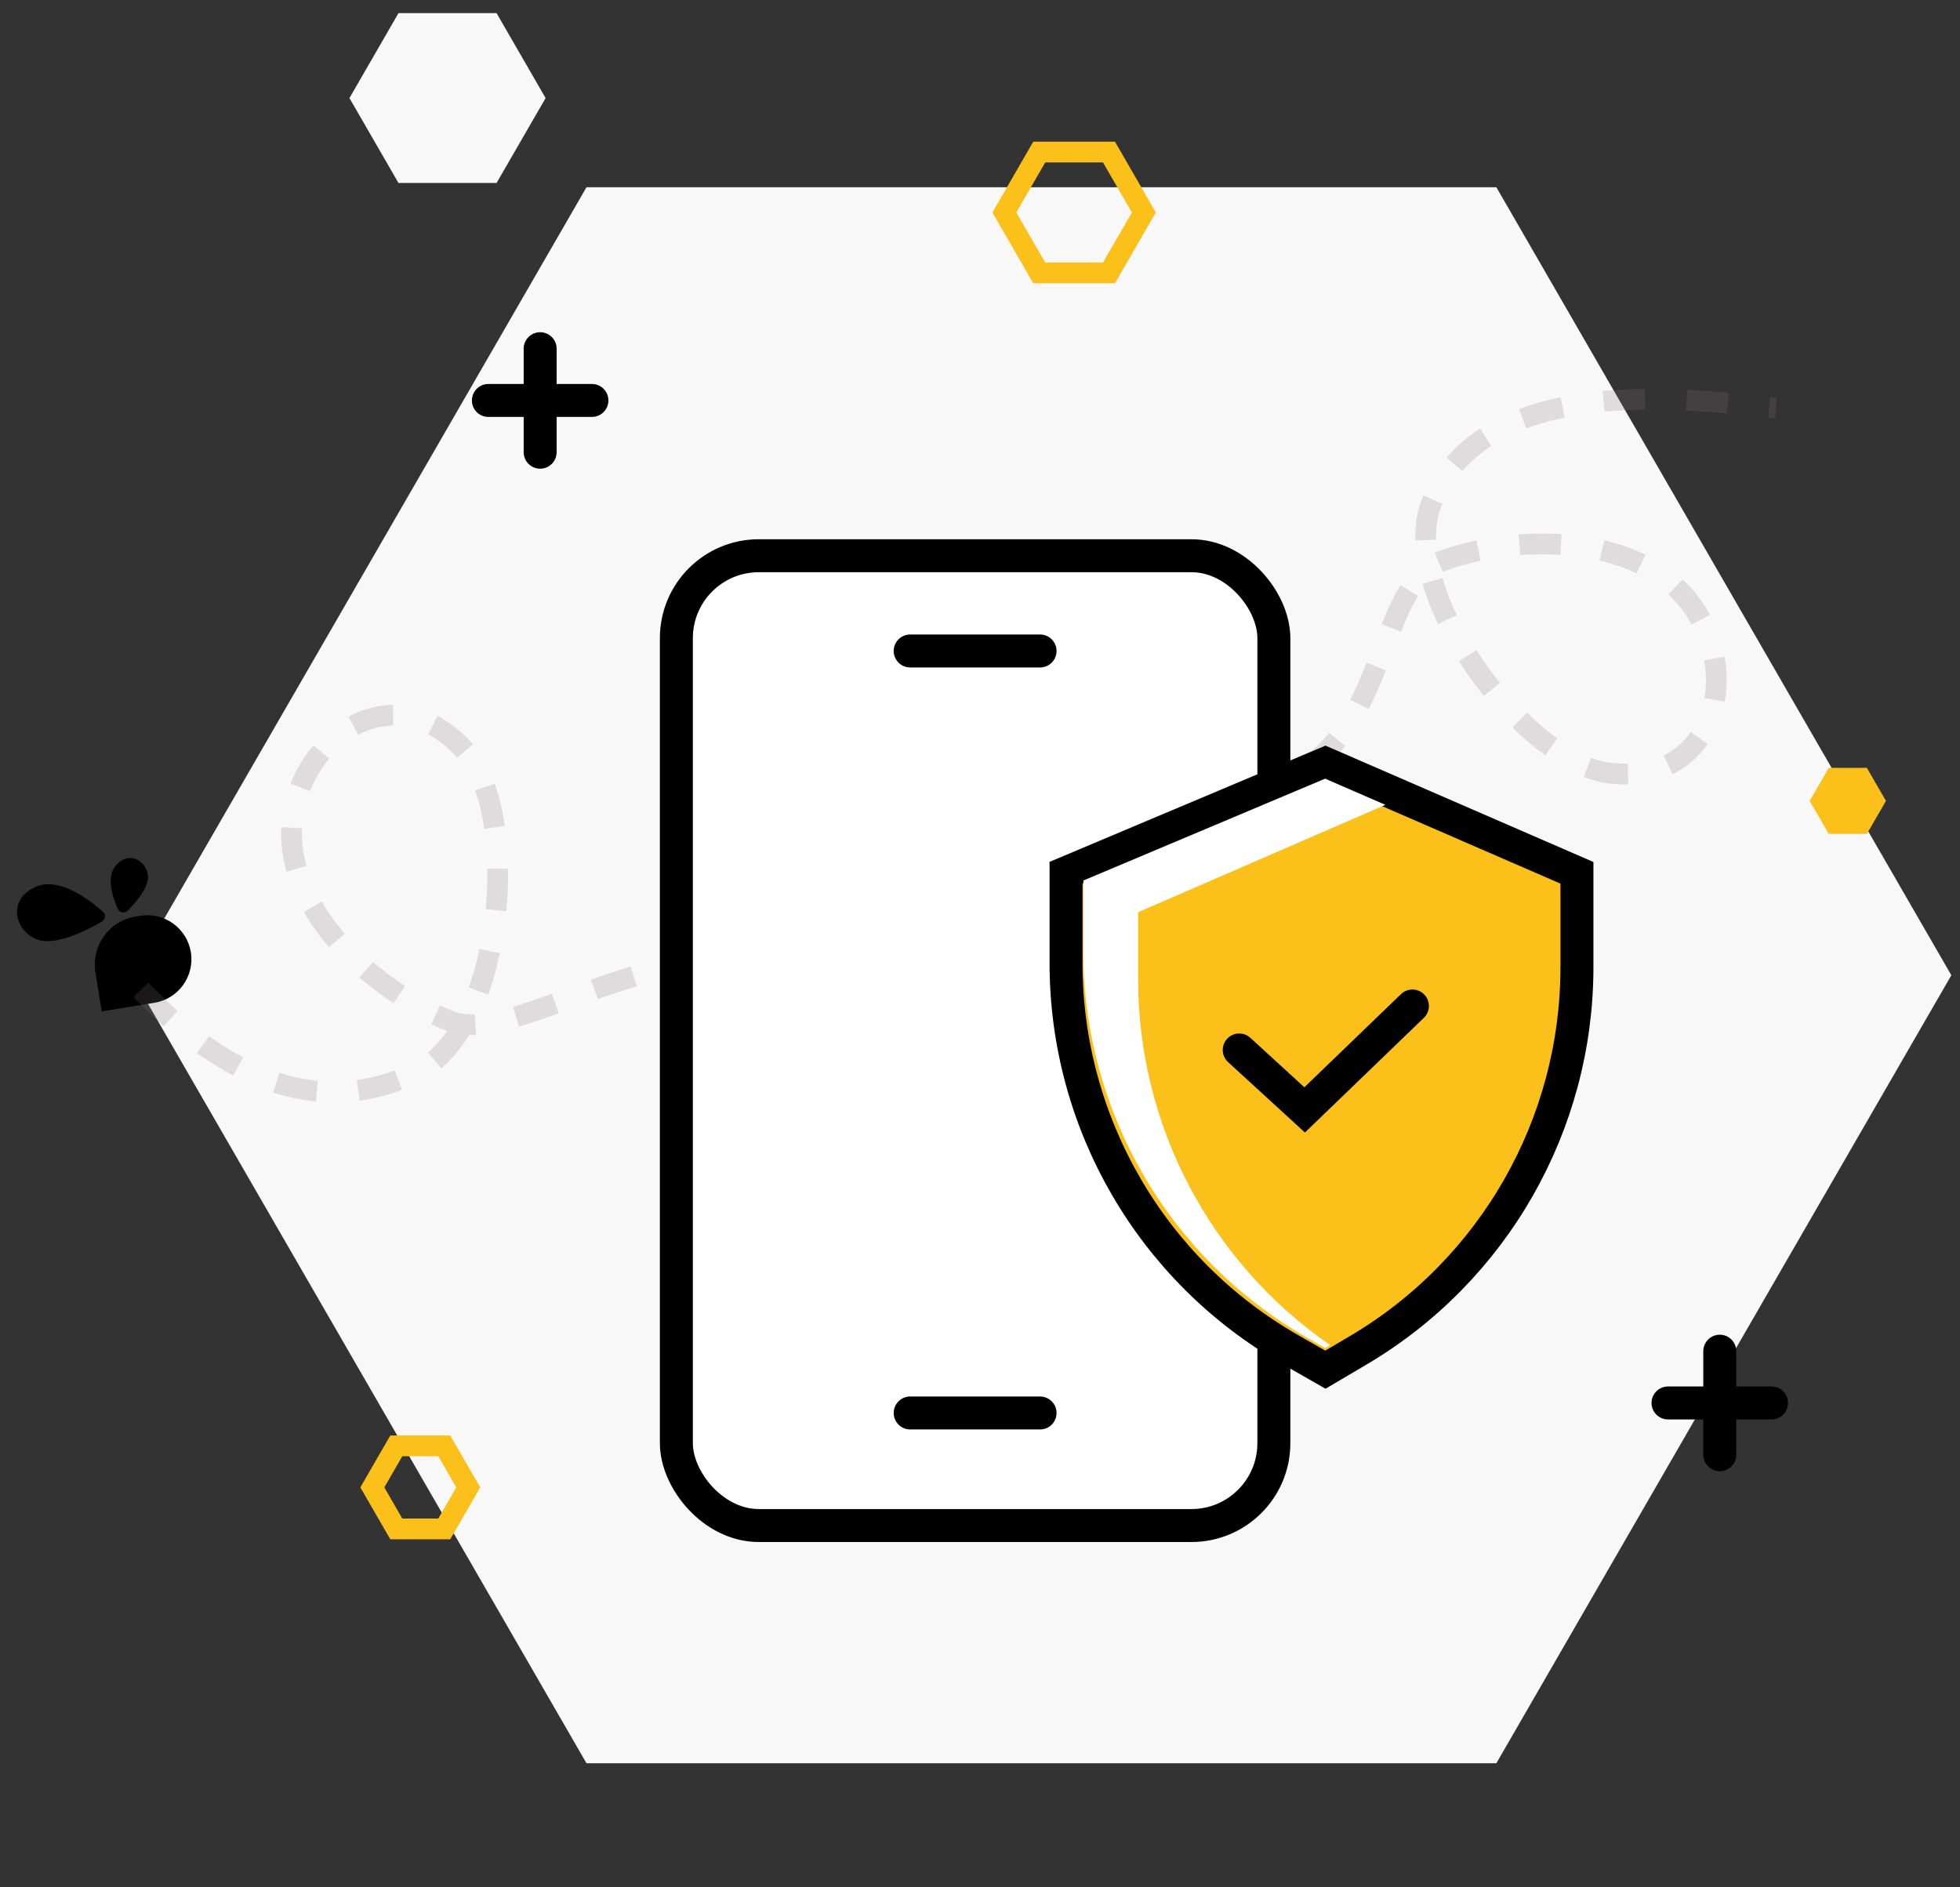 <svg width="189" height="182" viewBox="0 0 189 182" fill="none" xmlns="http://www.w3.org/2000/svg">
<rect x="0" y="0" width="189" height="182" fill="#333333" stroke="none"/>
<path d="M12.681 94.047L56.552 18.06H144.294L188.165 94.047L144.294 170.033H56.552L12.681 94.047Z" fill="#F8F8F8"/>
<path d="M100.212 26.316L96.849 20.491L100.212 14.665H106.938L110.302 20.491L106.938 26.316H100.212Z" stroke="#FCC01B" stroke-width="2"/>
<path d="M38.215 147.439L35.903 143.434L38.215 139.429H42.84L45.152 143.434L42.84 147.439H38.215Z" stroke="#FCC01B" stroke-width="2"/>
<path d="M33.697 9.457L38.426 1.267H47.883L52.612 9.457L47.883 17.647H38.426L33.697 9.457Z" fill="#F8F8F8"/>
<path d="M9.201 93.776C8.783 91.216 10.52 88.801 13.081 88.383L13.523 88.311C15.84 87.932 18.024 89.504 18.403 91.821C18.781 94.138 17.209 96.323 14.892 96.701L9.814 97.53L9.201 93.776Z" fill="black"/>
<path d="M174.504 77.234L176.343 74.049H180.021L181.86 77.234L180.021 80.419H176.343L174.504 77.234Z" fill="#FCC01B"/>
<path opacity="0.21" d="M77.262 129.362C80.711 124.084 91.632 107.371 79.875 96.549C68.252 85.851 50.481 101.192 43.461 98.488C36.441 95.784 27.627 88.142 28.132 79.685C28.637 71.228 37.923 64.702 44.823 72.391C50.271 78.461 48.666 99.14 40.3 103.326C27.245 109.858 16.502 98.445 13.118 94.979" stroke="#807272" stroke-width="2" stroke-dasharray="4 4"/>
<path opacity="0.21" d="M118.379 75.973C134.173 76.245 131.874 56.793 138.917 54.149C145.96 51.506 157.625 51.36 162.867 58.016C168.108 64.671 165.506 75.718 155.24 74.557C147.135 73.64 134.594 57.12 138.065 48.433C143.481 34.877 166.421 39.016 171.253 39.358" stroke="#807272" stroke-width="2" stroke-dasharray="4 4"/>
<rect x="65.221" y="53.591" width="57.616" height="93.521" rx="7.946" fill="white" stroke="black" stroke-width="3.179" stroke-linecap="round"/>
<path d="M87.767 62.776H100.292" stroke="black" stroke-width="3.179" stroke-linecap="round"/>
<path d="M87.767 136.257H100.292" stroke="black" stroke-width="3.179" stroke-linecap="round"/>
<path d="M127.805 73.631L102.797 84.167V92.888C102.797 108.283 111.044 122.498 124.408 130.139L127.805 132.082L130.942 130.232C144.03 122.518 152.063 108.458 152.063 93.266V84.167L127.805 73.631Z" fill="#FCC01B" stroke="black" stroke-width="3.179" stroke-linecap="round"/>
<path fill-rule="evenodd" clip-rule="evenodd" d="M104.467 84.911L127.779 75.089L133.592 77.613L109.746 87.968V94.41C109.746 108.574 116.727 121.74 128.253 129.706L127.779 129.994L126.078 129.021C112.714 121.38 104.467 107.165 104.467 91.77V84.911Z" fill="white"/>
<path d="M119.497 101.251L125.806 107.031L136.197 97.011" stroke="black" stroke-width="3.179" stroke-linecap="round"/>
<path d="M52.086 33.626V43.608" stroke="black" stroke-width="3.179" stroke-linecap="round"/>
<path d="M47.095 38.617H57.077" stroke="black" stroke-width="3.179" stroke-linecap="round"/>
<path d="M165.835 130.299V140.282" stroke="black" stroke-width="3.179" stroke-linecap="round"/>
<path d="M160.844 135.291H170.826" stroke="black" stroke-width="3.179" stroke-linecap="round"/>
<path d="M11.148 83.484C10.214 84.593 10.875 86.559 11.351 87.631C11.526 88.027 12.021 88.111 12.325 87.804C13.087 87.036 14.292 85.645 14.271 84.561C14.242 83.104 12.477 81.907 11.148 83.484Z" fill="black"/>
<path d="M3.443 85.519C5.685 84.513 8.645 86.782 9.903 87.895C10.227 88.181 10.171 88.68 9.797 88.896C8.445 89.676 5.488 91.189 3.718 90.645C1.553 89.979 0.519 86.832 3.443 85.519Z" fill="black"/>
</svg>
